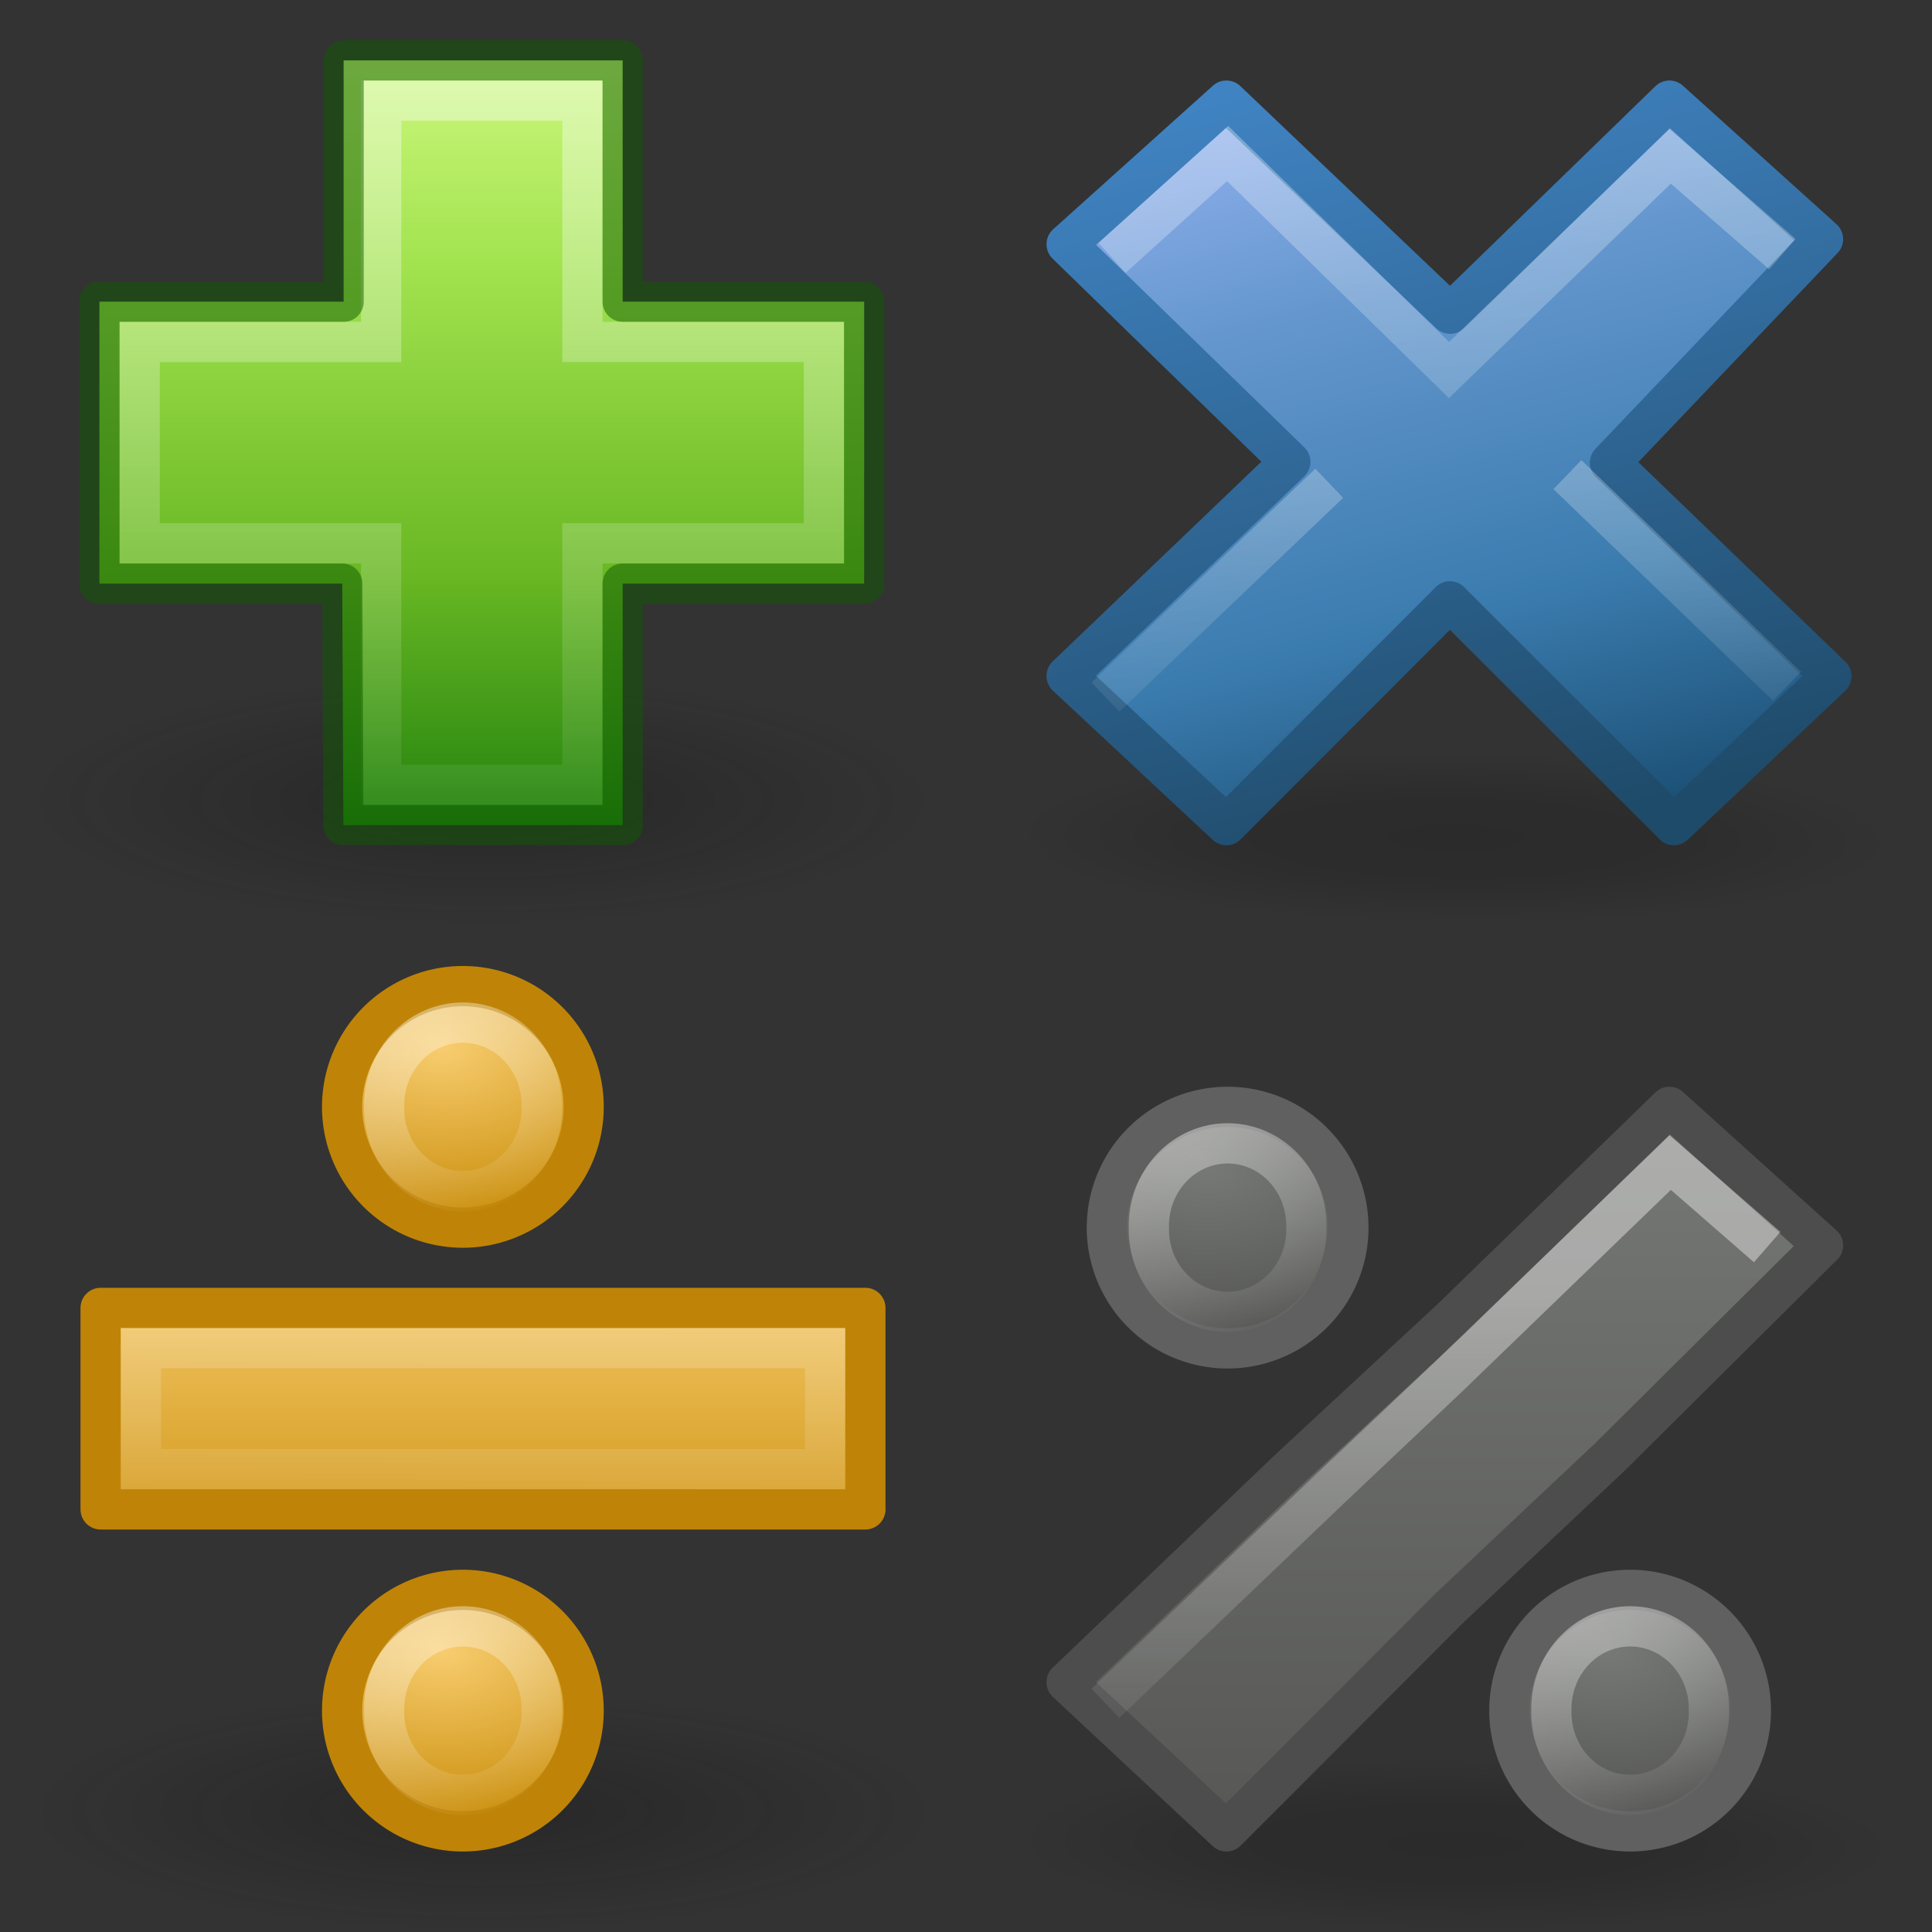 <?xml version="1.0" encoding="UTF-8" standalone="no"?>
<svg
   xmlns:dc="http://purl.org/dc/elements/1.1/"
   xmlns:cc="http://creativecommons.org/ns#"
   xmlns:rdf="http://www.w3.org/1999/02/22-rdf-syntax-ns#"
   xmlns:svg="http://www.w3.org/2000/svg"
   xmlns="http://www.w3.org/2000/svg"
   xmlns:xlink="http://www.w3.org/1999/xlink"
   id="svg2"
   height="48"
   width="48"
   version="1.0">
  <rect width="100%" height="100%" fill="#333333" stroke="none"/>
  <defs
     id="defs4">
    <linearGradient
       id="linearGradient2091">
      <stop
         offset="0"
         style="stop-color:#000000;stop-opacity:0.392"
         id="stop2093" />
      <stop
         offset="0.5"
         style="stop-color:#000000;stop-opacity:0.314"
         id="stop3169" />
      <stop
         offset="1"
         style="stop-color:#000000;stop-opacity:0"
         id="stop2095" />
    </linearGradient>
    <radialGradient
       gradientTransform="matrix(0.915,0.013,-0.008,0.214,2.254,27.189)"
       gradientUnits="userSpaceOnUse"
       xlink:href="#linearGradient2091"
       id="radialGradient2410"
       fy="35.127"
       fx="23.071"
       r="10.319"
       cy="35.127"
       cx="23.071" />
    <linearGradient
       id="linearGradient3203">
      <stop
         offset="0"
         style="stop-color:#777976;stop-opacity:1"
         id="stop3205" />
      <stop
         offset="1"
         style="stop-color:#565755;stop-opacity:1"
         id="stop3207" />
    </linearGradient>
    <linearGradient
       gradientUnits="userSpaceOnUse"
       xlink:href="#linearGradient3242-187-536"
       id="linearGradient3217"
       y2="22"
       x2="16"
       y1="3"
       x1="11" />
    <linearGradient
       gradientTransform="matrix(0.532,-0.531,0.532,0.531,-14.042,11.965)"
       gradientUnits="userSpaceOnUse"
       xlink:href="#linearGradient7916"
       id="linearGradient3167"
       y2="32.702"
       x2="16.331"
       y1="13.023"
       x1="36.011" />
    <linearGradient
       id="linearGradient7916">
      <stop
         offset="0"
         style="stop-color:#ffffff;stop-opacity:1"
         id="stop7918" />
      <stop
         offset="1"
         style="stop-color:#ffffff;stop-opacity:0"
         id="stop7920" />
    </linearGradient>
    <linearGradient
       gradientTransform="matrix(0.532,-0.531,0.532,0.531,-14.578,12.233)"
       gradientUnits="userSpaceOnUse"
       xlink:href="#linearGradient7916"
       id="linearGradient2419"
       y2="32.702"
       x2="16.331"
       y1="20.584"
       x1="28.449" />
    <radialGradient
       gradientTransform="matrix(1.406,0,0,0.387,-3.849,12.523)"
       gradientUnits="userSpaceOnUse"
       xlink:href="#linearGradient5105-262-943-861"
       id="radialGradient2403"
       fy="19.031"
       fx="11.25"
       r="8.062"
       cy="19.031"
       cx="11.25" />
    <linearGradient
       id="linearGradient5105-262-943-861">
      <stop
         offset="0"
         style="stop-color:#0d0d0d;stop-opacity:1"
         id="stop2487" />
      <stop
         offset="1"
         style="stop-color:#0d0d0d;stop-opacity:0"
         id="stop2489" />
    </linearGradient>
    <linearGradient
       gradientTransform="matrix(0.899,0,0,0.893,-9.493,-9.566)"
       gradientUnits="userSpaceOnUse"
       xlink:href="#linearGradient2264"
       id="linearGradient2400"
       y2="34.225"
       x2="24.104"
       y1="12.284"
       x1="24.104" />
    <linearGradient
       id="linearGradient2264">
      <stop
         offset="0"
         style="stop-color:#cdf87e;stop-opacity:1"
         id="stop3244-gr" />
      <stop
         offset="0.262"
         style="stop-color:#a2e34f;stop-opacity:1"
         id="stop3246-gr" />
      <stop
         offset="0.661"
         style="stop-color:#68b723;stop-opacity:1"
         id="stop3248-gr" />
      <stop
         offset="1"
         style="stop-color:#1d7e0d;stop-opacity:1"
         id="stop3250-gr" />
    </linearGradient>
    <linearGradient
       id="linearGradient4222">
      <stop
         offset="0"
         style="stop-color:#ffffff;stop-opacity:1"
         id="stop4224" />
      <stop
         offset="1"
         style="stop-color:#ffffff;stop-opacity:0"
         id="stop4226" />
    </linearGradient>
    <linearGradient
       gradientTransform="matrix(0.54,0,0,0.537,-0.878,-1.506)"
       gradientUnits="userSpaceOnUse"
       xlink:href="#linearGradient4222"
       id="linearGradient2858"
       y2="45.69"
       x2="24.139"
       y1="6.532"
       x1="24.139" />
    <linearGradient
       id="linearGradient5105-262-943-861-9">
      <stop
         offset="0"
         style="stop-color:#0d0d0d;stop-opacity:1"
         id="stop2487-2" />
      <stop
         offset="1"
         style="stop-color:#0d0d0d;stop-opacity:0"
         id="stop2489-5" />
    </linearGradient>
    <linearGradient
       gradientTransform="matrix(0.899,0,0,0.893,-9.463,14.434)"
       gradientUnits="userSpaceOnUse"
       xlink:href="#linearGradient4168"
       id="linearGradient2836"
       y2="27.495"
       x2="23.878"
       y1="18.541"
       x1="23.878" />
    <linearGradient
       gradientTransform="matrix(0.54,0,0,0.537,-0.848,22.494)"
       gradientUnits="userSpaceOnUse"
       xlink:href="#linearGradient4222-4"
       id="linearGradient2833"
       y2="32.619"
       x2="23.796"
       y1="6.532"
       x1="24.139" />
    <linearGradient
       id="linearGradient4222-4">
      <stop
         offset="0"
         style="stop-color:#ffffff;stop-opacity:1"
         id="stop4224-0" />
      <stop
         offset="1"
         style="stop-color:#ffffff;stop-opacity:0"
         id="stop4226-5" />
    </linearGradient>
    <radialGradient
       gradientTransform="matrix(1.406,0,0,0.372,-3.819,37.919)"
       gradientUnits="userSpaceOnUse"
       xlink:href="#linearGradient5105-262-943-861-9"
       id="radialGradient2927"
       fy="19.031"
       fx="11.25"
       r="8.062"
       cy="19.031"
       cx="11.25" />
    <radialGradient
       gradientTransform="matrix(0.915,0.013,-0.008,0.214,2.254,27.189)"
       gradientUnits="userSpaceOnUse"
       xlink:href="#linearGradient2091"
       id="radialGradient2939"
       fy="35.127"
       fx="23.071"
       r="10.319"
       cy="35.127"
       cx="23.071" />
    <linearGradient
       gradientUnits="userSpaceOnUse"
       xlink:href="#linearGradient3203"
       id="linearGradient2941"
       y2="22"
       x2="11.192"
       y1="3"
       x1="11.192" />
    <linearGradient
       gradientTransform="matrix(0.532,-0.531,0.532,0.531,-14.578,12.233)"
       gradientUnits="userSpaceOnUse"
       xlink:href="#linearGradient7916"
       id="linearGradient2945"
       y2="32.702"
       x2="16.331"
       y1="20.584"
       x1="28.449" />
    <radialGradient
       gradientTransform="matrix(1.714,2.2388268e-7,-1.4925514e-7,1.143,-21.071,-4.071)"
       gradientUnits="userSpaceOnUse"
       xlink:href="#linearGradient3203"
       id="radialGradient3751"
       fy="29.375"
       fx="30.083"
       r="3.5"
       cy="29.375"
       cx="30.083" />
    <linearGradient
       gradientUnits="userSpaceOnUse"
       xlink:href="#linearGradient4222-4"
       id="linearGradient3771"
       y2="33.5"
       x2="32.5"
       y1="28.5"
       x1="30.5" />
    <radialGradient
       gradientTransform="matrix(1.714,2.2388268e-7,-1.4925514e-7,1.143,-21.071,-4.071)"
       gradientUnits="userSpaceOnUse"
       xlink:href="#linearGradient3203"
       id="radialGradient3777"
       fy="29.375"
       fx="30.083"
       r="3.5"
       cy="29.375"
       cx="30.083" />
    <linearGradient
       gradientUnits="userSpaceOnUse"
       xlink:href="#linearGradient4222-4"
       id="linearGradient3779"
       y2="33.5"
       x2="32.5"
       y1="28.5"
       x1="30.5" />
    <radialGradient
       gradientTransform="matrix(1.714,2.2388268e-7,-1.4925514e-7,1.143,-21.071,-4.071)"
       gradientUnits="userSpaceOnUse"
       xlink:href="#linearGradient4168"
       id="radialGradient3785"
       fy="29.375"
       fx="30.083"
       r="3.5"
       cy="29.375"
       cx="30.083" />
    <linearGradient
       gradientUnits="userSpaceOnUse"
       xlink:href="#linearGradient4222-4"
       id="linearGradient3787"
       y2="33.5"
       x2="32.5"
       y1="28.5"
       x1="30.5" />
    <radialGradient
       gradientTransform="matrix(1.714,2.2388268e-7,-1.4925514e-7,1.143,-21.071,-4.071)"
       gradientUnits="userSpaceOnUse"
       xlink:href="#linearGradient4168"
       id="radialGradient3793"
       fy="29.375"
       fx="30.083"
       r="3.5"
       cy="29.375"
       cx="30.083" />
    <linearGradient
       gradientUnits="userSpaceOnUse"
       xlink:href="#linearGradient4222-4"
       id="linearGradient3795"
       y2="33.5"
       x2="32.5"
       y1="28.5"
       x1="30.5" />
    <linearGradient
       id="linearGradient3242-187-536">
      <stop
         offset="0"
         style="stop-color:#8badea;stop-opacity:1"
         id="stop2778" />
      <stop
         offset="0.262"
         style="stop-color:#6396cd;stop-opacity:1"
         id="stop2780" />
      <stop
         offset="0.661"
         style="stop-color:#3b7caf;stop-opacity:1"
         id="stop2782" />
      <stop
         offset="1"
         style="stop-color:#194c70;stop-opacity:1"
         id="stop2784" />
    </linearGradient>
    <linearGradient
       id="linearGradient2490-182-124">
      <stop
         offset="0"
         style="stop-color:#1f4b6a;stop-opacity:1"
         id="stop2788" />
      <stop
         offset="1"
         style="stop-color:#4083c2;stop-opacity:1"
         id="stop2790" />
    </linearGradient>
    <linearGradient
       gradientUnits="userSpaceOnUse"
       xlink:href="#linearGradient2490-182-124"
       id="linearGradient3836"
       y2="3"
       x2="8"
       y1="22"
       x1="13" />
    <linearGradient
       id="linearGradient4168">
      <stop
         offset="0"
         style="stop-color:#f8cd70;stop-opacity:1"
         id="stop4170" />
      <stop
         offset="1"
         style="stop-color:#cc9110;stop-opacity:1"
         id="stop4172" />
    </linearGradient>
  </defs>
  <g
     transform="translate(24,-1)"
     id="layer1">
    <path
       d="m 33.278,34.941 a 10.319,2.32 0 1 1 -20.639,0 10.319,2.32 0 1 1 20.639,0 z"
       transform="matrix(1.163,0,0,0.97,-14.698,-12.134)"
       id="path1361"
       style="opacity:0.4;fill:url(#radialGradient2410);fill-opacity:1;stroke:none" />
    <path
       d="M 21.5,17.8 15.999,12.497 21.292,6.941 17.476,3.5 12.028,8.794 6.47,3.5 2.5,7.068 8.058,12.474 2.5,17.794 6.47,21.5 12.022,15.941 17.587,21.5 Z"
       id="text1314"
       style="font-style:normal;font-variant:normal;font-weight:bold;font-stretch:normal;font-size:59.901px;line-height:125%;font-family:'Bitstream Vera Sans';text-align:start;writing-mode:lr-tb;text-anchor:start;fill:url(#linearGradient3217);fill-opacity:1;stroke:url(#linearGradient3836);stroke-width:1;stroke-linecap:butt;stroke-linejoin:round;stroke-miterlimit:4;stroke-dasharray:none;stroke-opacity:1" />
    <path
       d="M 19.904,6.984 17.495,4.884 12,10.193 6.5,4.814 4,7.073"
       id="path7076"
       style="font-style:normal;font-variant:normal;font-weight:bold;font-stretch:normal;font-size:59.901px;line-height:125%;font-family:'Bitstream Vera Sans';text-align:start;writing-mode:lr-tb;text-anchor:start;opacity:0.4;fill:none;stroke:url(#linearGradient3167);stroke-width:1;stroke-linecap:square;stroke-linejoin:miter;stroke-miterlimit:4;stroke-dasharray:none;stroke-opacity:1" />
    <path
       d="m 20.398,18.05 -5.457,-5.258 m -5.916,0.215 -5.561,5.311"
       id="path3165"
       style="font-style:normal;font-variant:normal;font-weight:bold;font-stretch:normal;font-size:59.901px;line-height:125%;font-family:'Bitstream Vera Sans';text-align:start;writing-mode:lr-tb;text-anchor:start;opacity:0.4;fill:none;stroke:url(#linearGradient2419);stroke-width:1;stroke-linecap:butt;stroke-linejoin:miter;stroke-miterlimit:4;stroke-dasharray:none;stroke-opacity:1" />
  </g>
  <path
     style="display:inline;overflow:visible;visibility:visible;opacity:0.3;fill:url(#radialGradient2403);fill-opacity:1;fill-rule:nonzero;stroke:none;stroke-width:1;marker:none"
     id="path2621"
     d="M 23.308,19.882 C 23.308,21.604 18.232,23 11.97,23 5.709,23 0.633,21.604 0.633,19.882 c -1.4e-7,-1.722 5.076,-3.118 11.337,-3.118 6.262,0 11.337,1.396 11.337,3.118 z" />
  <path
     style="display:inline;fill:url(#linearGradient2400);fill-opacity:1;fill-rule:evenodd;stroke:none;stroke-width:1;stroke-linecap:butt;stroke-linejoin:round;stroke-miterlimit:4;stroke-dasharray:none;stroke-opacity:1"
     id="path2262"
     d="M 8.537,7.495 V 1.5 H 15.47 v 5.995 h 6 V 14.5 h -6 v 6 H 8.531 l -0.028,-6 H 2.47 V 7.495 Z" />
  <path
     style="display:inline;opacity:0.4;fill:none;stroke:url(#linearGradient2858);stroke-width:1;stroke-linecap:butt;stroke-linejoin:miter;stroke-miterlimit:4;stroke-dasharray:none;stroke-opacity:1"
     id="path2272"
     d="M 9.47,8.495 V 2.5 H 14.47 v 5.995 h 6 V 13.5 h -6 v 6 H 9.47 v -6 h -6 V 8.495 Z" />
  <g
     id="g3906">
    <g
       transform="translate(24,24)"
       id="g2929">
      <path
         d="m 33.278,34.941 a 10.319,2.32 0 1 1 -20.639,0 10.319,2.32 0 1 1 20.639,0 z"
         transform="matrix(1.163,0,0,0.97,-14.698,-12.134)"
         id="path2931"
         style="opacity:0.4;fill:url(#radialGradient2939);fill-opacity:1;stroke:none" />
      <path
         d="M 15.999,12.197 21.292,6.941 17.476,3.5 12.028,8.794 8.058,12.474 2.5,17.794 6.47,21.5 12.022,15.941 Z"
         id="path2933"
         style="font-style:normal;font-variant:normal;font-weight:bold;font-stretch:normal;font-size:59.901px;line-height:125%;font-family:'Bitstream Vera Sans';text-align:start;writing-mode:lr-tb;text-anchor:start;fill:url(#linearGradient2941);fill-opacity:1;stroke:#4d4d4d;stroke-width:1;stroke-linecap:butt;stroke-linejoin:round;stroke-miterlimit:4;stroke-dasharray:none;stroke-opacity:1" />
      <path
         d="M 19.904,6.984 17.495,4.884 12,10.193 9.025,13.007 3.464,18.318"
         id="path2937"
         style="font-style:normal;font-variant:normal;font-weight:bold;font-stretch:normal;font-size:59.901px;line-height:125%;font-family:'Bitstream Vera Sans';text-align:start;writing-mode:lr-tb;text-anchor:start;opacity:0.4;fill:none;stroke:url(#linearGradient2945);stroke-width:1;stroke-linecap:butt;stroke-linejoin:miter;stroke-miterlimit:4;stroke-dasharray:none;stroke-opacity:1" />
    </g>
    <path
       d="m 34,31 a 3,3 0 1 1 -6,0 3,3 0 1 1 6,0 z"
       transform="translate(-0.5,-0.5)"
       id="path2969"
       style="fill:url(#radialGradient3751);fill-opacity:1;stroke:#606060;stroke-width:1;stroke-linecap:round;stroke-linejoin:round;stroke-miterlimit:10;stroke-dasharray:none;stroke-dashoffset:0;stroke-opacity:1" />
    <path
       d="m 32.957,31 a 1.957,2.047 0 1 1 -3.913,0 1.957,2.047 0 1 1 3.913,0 z"
       transform="translate(-0.5,-0.5)"
       id="path3763"
       style="opacity:0.4;fill:none;stroke:url(#linearGradient3771);stroke-width:1;stroke-linecap:round;stroke-linejoin:round;stroke-miterlimit:10;stroke-dasharray:none;stroke-dashoffset:0;stroke-opacity:1" />
    <path
       d="m 34,31 a 3,3 0 1 1 -6,0 3,3 0 1 1 6,0 z"
       transform="translate(9.5,11.5)"
       id="path3773"
       style="fill:url(#radialGradient3777);fill-opacity:1;stroke:#606060;stroke-width:1;stroke-linecap:round;stroke-linejoin:round;stroke-miterlimit:10;stroke-dasharray:none;stroke-dashoffset:0;stroke-opacity:1" />
    <path
       d="m 32.957,31 a 1.957,2.047 0 1 1 -3.913,0 1.957,2.047 0 1 1 3.913,0 z"
       transform="translate(9.5,11.5)"
       id="path3775"
       style="opacity:0.4;fill:none;stroke:url(#linearGradient3779);stroke-width:1;stroke-linecap:round;stroke-linejoin:round;stroke-miterlimit:10;stroke-dasharray:none;stroke-dashoffset:0;stroke-opacity:1" />
  </g>
  <g
     id="g3930">
    <path
       d="m 23.338,45 c 0,1.657 -5.076,3 -11.337,3 C 5.739,48 0.663,46.657 0.663,45 c -1e-6,-1.657 5.076,-3 11.337,-3 6.262,0 11.337,1.343 11.337,3 z"
       id="path2621-9"
       style="display:inline;overflow:visible;visibility:visible;opacity:0.3;fill:url(#radialGradient2927);fill-opacity:1;fill-rule:nonzero;stroke:none;stroke-width:1;marker:none" />
    <path
       d="M 21.5,32.495 V 37.5 h -19 v -5.005 z"
       id="path2262-4"
       style="display:inline;fill:url(#linearGradient2836);fill-opacity:1;fill-rule:evenodd;stroke:#bf8407;stroke-width:1;stroke-linecap:butt;stroke-linejoin:round;stroke-miterlimit:4;stroke-dasharray:none;stroke-opacity:1" />
    <path
       d="M 20.5,33.495 V 36.5 h -17 v -3.005 z"
       id="path2272-6"
       style="display:inline;opacity:0.4;fill:none;stroke:url(#linearGradient2833);stroke-width:1;stroke-linecap:butt;stroke-linejoin:miter;stroke-miterlimit:4;stroke-dasharray:none;stroke-opacity:1" />
    <path
       d="m 34,31 a 3,3 0 1 1 -6,0 3,3 0 1 1 6,0 z"
       transform="translate(-19.5,-3.5)"
       id="path3781"
       style="fill:url(#radialGradient3785);fill-opacity:1;stroke:#bf8407;stroke-width:1;stroke-linecap:round;stroke-linejoin:round;stroke-miterlimit:10;stroke-dasharray:none;stroke-dashoffset:0;stroke-opacity:1" />
    <path
       d="m 32.957,31 a 1.957,2.047 0 1 1 -3.913,0 1.957,2.047 0 1 1 3.913,0 z"
       transform="translate(-19.5,-3.5)"
       id="path3783"
       style="opacity:0.4;fill:none;stroke:url(#linearGradient3787);stroke-width:1;stroke-linecap:round;stroke-linejoin:round;stroke-miterlimit:10;stroke-dasharray:none;stroke-dashoffset:0;stroke-opacity:1" />
    <path
       d="m 34,31 a 3,3 0 1 1 -6,0 3,3 0 1 1 6,0 z"
       transform="translate(-19.5,11.5)"
       id="path3789"
       style="fill:url(#radialGradient3793);fill-opacity:1;stroke:#bf8407;stroke-width:1;stroke-linecap:round;stroke-linejoin:round;stroke-miterlimit:10;stroke-dasharray:none;stroke-dashoffset:0;stroke-opacity:1" />
    <path
       d="m 32.957,31 a 1.957,2.047 0 1 1 -3.913,0 1.957,2.047 0 1 1 3.913,0 z"
       transform="translate(-19.5,11.5)"
       id="path3791"
       style="opacity:0.4;fill:none;stroke:url(#linearGradient3795);stroke-width:1;stroke-linecap:round;stroke-linejoin:round;stroke-miterlimit:10;stroke-dasharray:none;stroke-dashoffset:0;stroke-opacity:1" />
  </g>
  <path
     d="M 8.537,7.495 V 1.5 H 15.47 v 5.995 h 6 V 14.5 h -6 v 6 H 8.531 l -0.028,-6 H 2.47 V 7.495 Z"
     id="path928"
     style="display:inline;fill:none;fill-opacity:1;fill-rule:evenodd;stroke:#0f5a00;stroke-width:1;stroke-linecap:butt;stroke-linejoin:round;stroke-miterlimit:4;stroke-dasharray:none;stroke-opacity:1;opacity:0.5" />
</svg>
